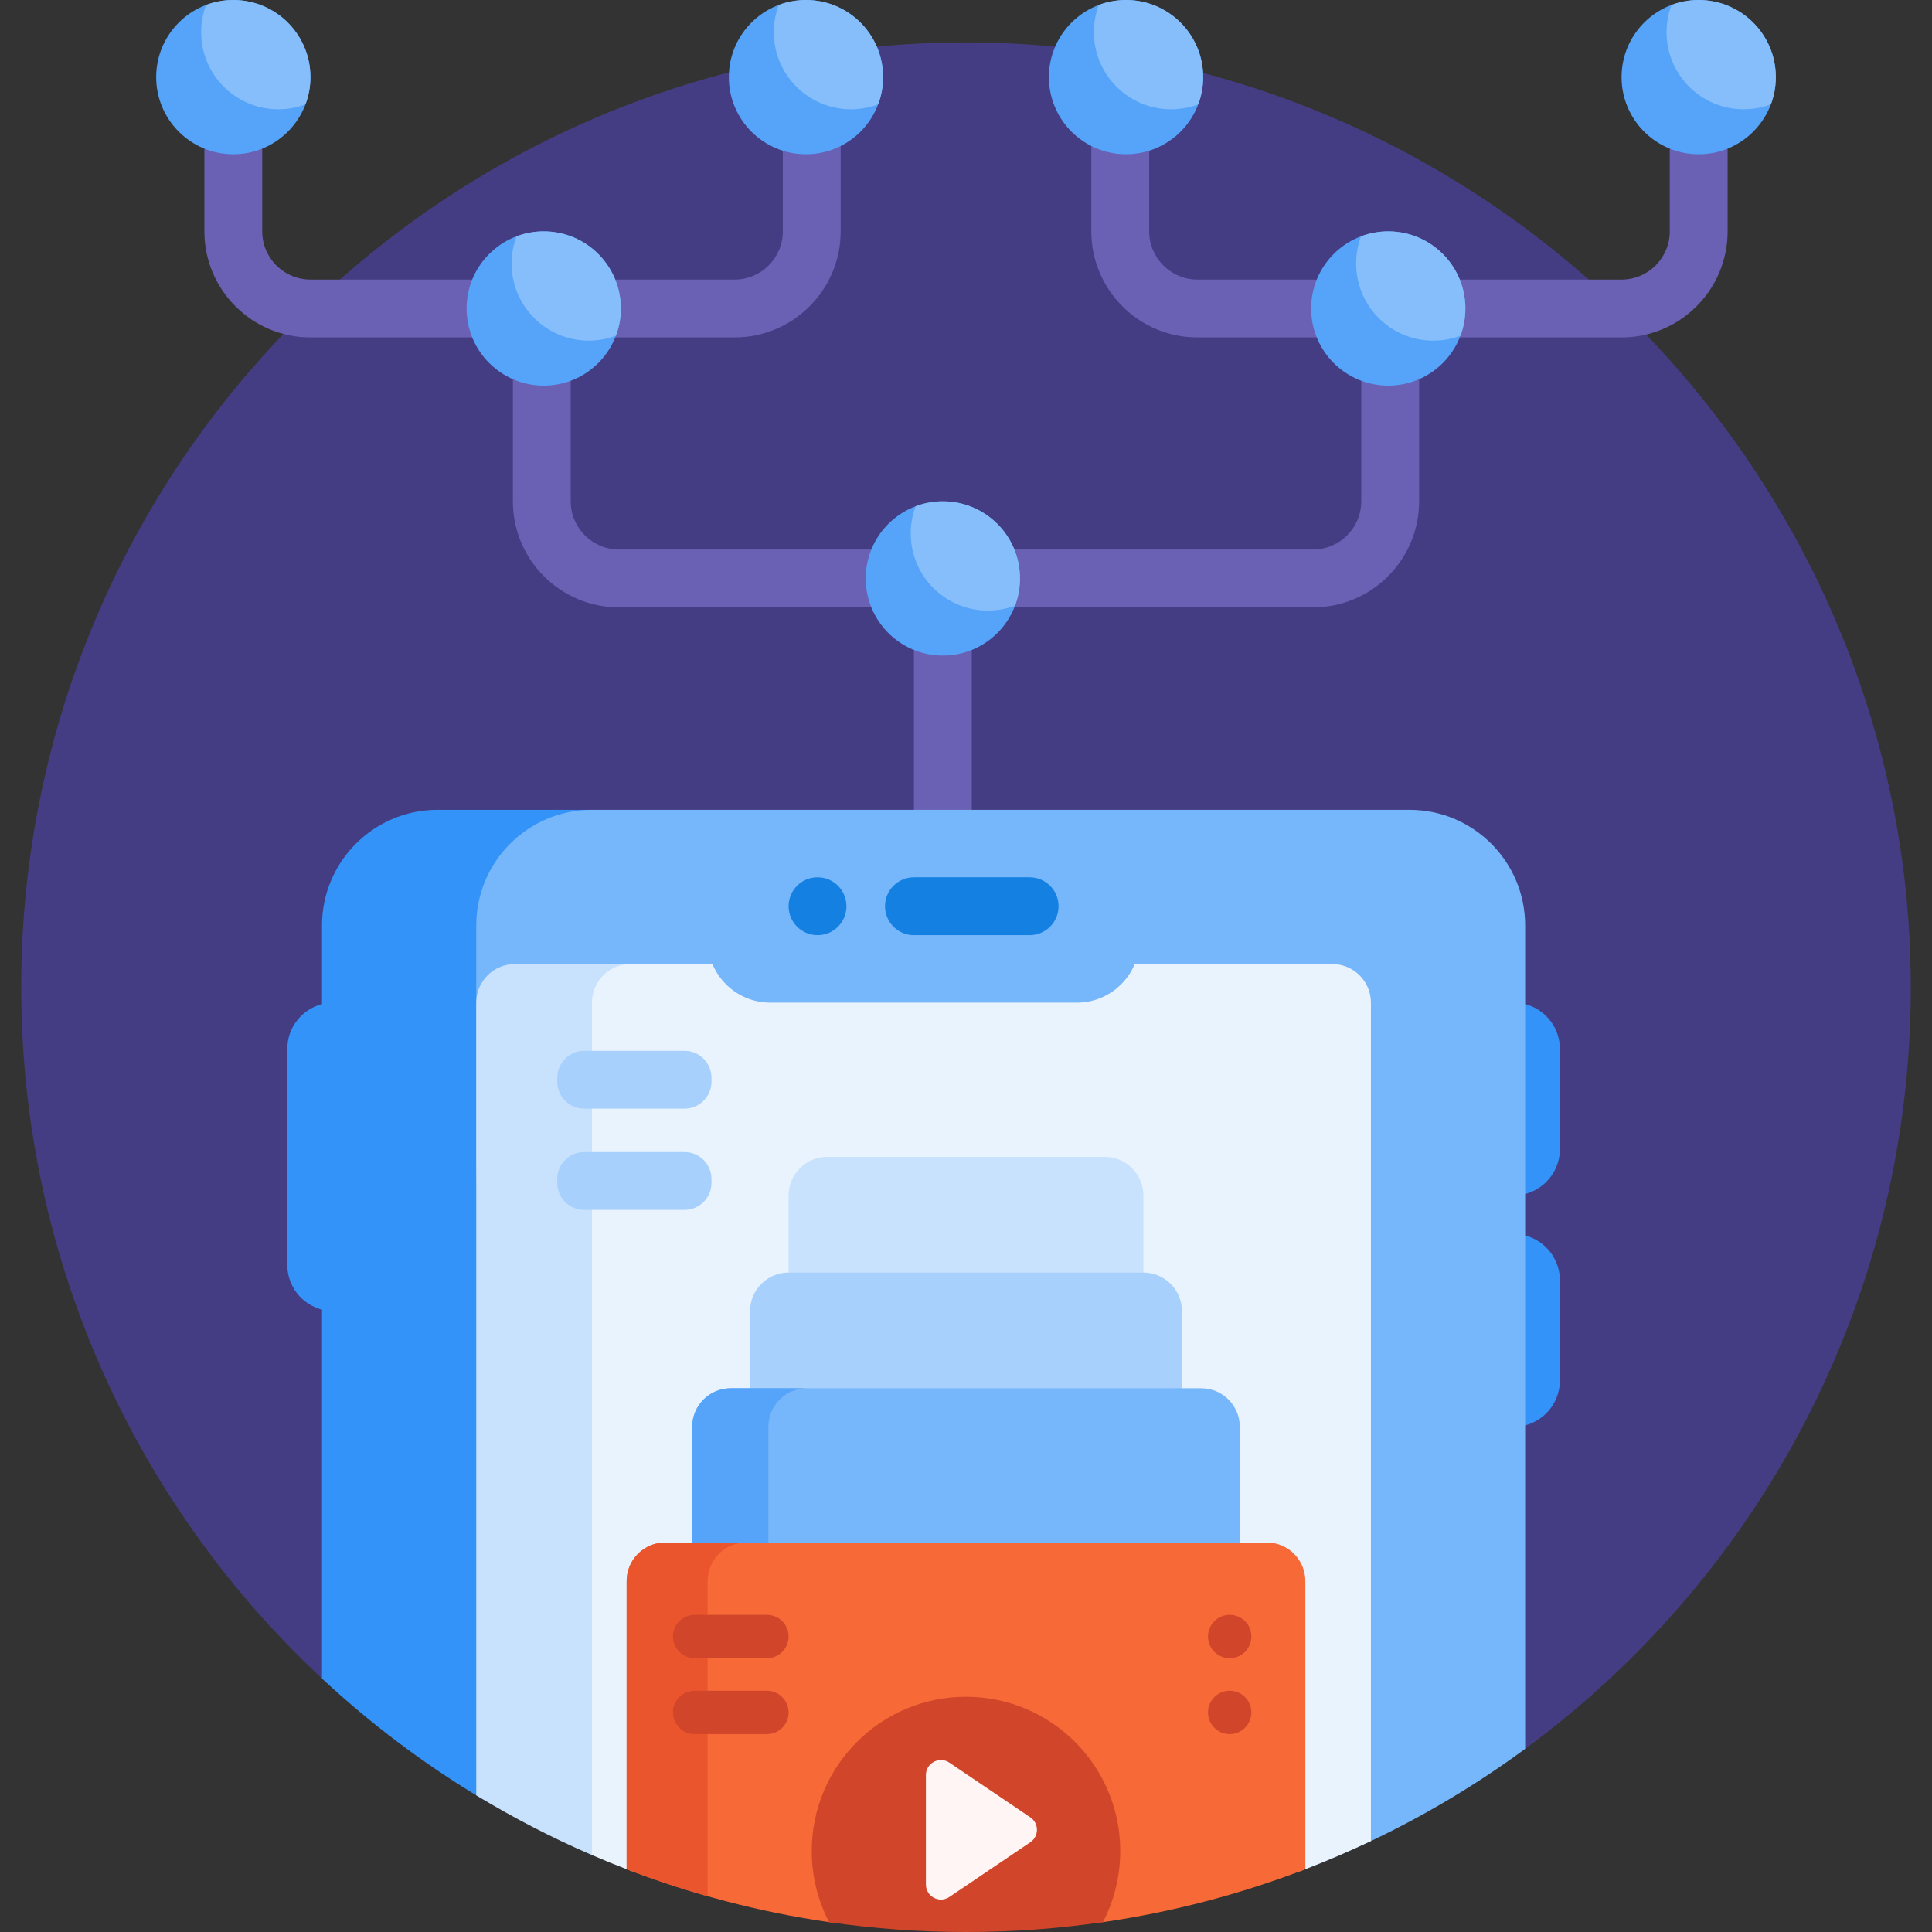 <svg id="Capa_1" enable-background="new 0 0 501 501" height="512" viewBox="0 0 501 501" width="512" xmlns="http://www.w3.org/2000/svg"><rect x="0" y="0" width="501" height="501" fill="#333333" stroke="none"/><g><path d="m5.5 256c0-135.309 109.69-245 244.999-245 134.984 0 246.007 111.898 244.994 246.878-.604 80.402-39.936 151.588-100.266 195.826-7.965 5.84-18.739 5.873-26.725.062-40.421-29.414-90.185-46.766-144.002-46.766-43.764 0-84.848 11.475-120.407 31.58-6.271 3.545-14.09 2.675-19.392-2.202-48.689-44.777-79.201-109.014-79.201-180.378z" fill="#453d83"/><path d="m368 97v33c0 15.163-12.337 27.5-27.5 27.5h-88.5v112.5c0 4.143-3.357 7.5-7.5 7.5s-7.5-3.357-7.5-7.5v-112.5h-76.5c-15.163 0-27.5-12.337-27.5-27.5v-33c0-4.143 3.357-7.5 7.5-7.5s7.5 3.357 7.5 7.5v33c0 6.893 5.607 12.5 12.5 12.5h180c6.893 0 12.5-5.607 12.5-12.5v-33c0-4.143 3.357-7.5 7.5-7.5s7.5 3.357 7.5 7.5zm-150-37v-40c0-4.143-3.357-7.5-7.5-7.5s-7.5 3.357-7.5 7.5v40c0 6.893-5.607 12.5-12.5 12.5h-110c-6.892 0-12.5-5.607-12.5-12.5v-40c0-4.143-3.357-7.5-7.5-7.5s-7.5 3.357-7.5 7.5v40c0 15.163 12.337 27.5 27.5 27.5h110c15.163 0 27.5-12.337 27.5-27.5zm222.5-47.5c-4.143 0-7.5 3.357-7.5 7.5v40c0 6.893-5.607 12.5-12.5 12.5h-110c-6.893 0-12.5-5.607-12.5-12.5v-40c0-4.143-3.357-7.5-7.5-7.5s-7.5 3.357-7.5 7.5v40c0 15.163 12.337 27.5 27.5 27.5h110c15.163 0 27.5-12.337 27.5-27.5v-40c0-4.143-3.357-7.5-7.5-7.5z" fill="#6a61b4"/><path d="m264.5 150c0 11.046-8.954 20-20 20s-20-8.954-20-20 8.954-20 20-20 20 8.954 20 20zm-55.5-150c-11.046 0-20 8.954-20 20s8.954 20 20 20 20-8.954 20-20-8.954-20-20-20zm83 0c-11.046 0-20 8.954-20 20s8.954 20 20 20 20-8.954 20-20-8.954-20-20-20zm-231.5 0c-11.046 0-20 8.954-20 20s8.954 20 20 20 20-8.954 20-20-8.954-20-20-20zm380 0c-11.046 0-20 8.954-20 20s8.954 20 20 20 20-8.954 20-20-8.954-20-20-20zm-80.5 60c-11.046 0-20 8.954-20 20s8.954 20 20 20 20-8.954 20-20-8.954-20-20-20zm-219 0c-11.046 0-20 8.954-20 20s8.954 20 20 20 20-8.954 20-20-8.954-20-20-20z" fill="#55a4f9"/><path d="m460.5 20c0 2.483-.453 4.86-1.28 7.054-2.193.827-4.571 1.28-7.053 1.28-11.046 0-20-8.955-20-20 0-2.483.453-4.86 1.28-7.054 2.193-.827 4.57-1.28 7.053-1.28 11.046 0 20 8.954 20 20zm-216 110c-2.483 0-4.86.453-7.054 1.28-.827 2.193-1.28 4.571-1.28 7.054 0 11.045 8.954 20 20 20 2.483 0 4.86-.453 7.053-1.28.827-2.194 1.28-4.571 1.28-7.054.001-11.046-8.953-20-19.999-20zm115.5-70c-2.483 0-4.86.453-7.054 1.28-.827 2.193-1.28 4.571-1.28 7.054 0 11.045 8.954 20 20 20 2.483 0 4.86-.453 7.053-1.28.828-2.194 1.281-4.571 1.281-7.054 0-11.046-8.954-20-20-20zm-68-60c-2.483 0-4.86.453-7.054 1.28-.827 2.193-1.28 4.571-1.28 7.054 0 11.045 8.954 20 20 20 2.483 0 4.86-.453 7.053-1.28.828-2.194 1.281-4.571 1.281-7.054 0-11.046-8.954-20-20-20zm-231.5 0c-2.483 0-4.86.453-7.054 1.28-.827 2.193-1.28 4.571-1.28 7.054 0 11.045 8.954 20 20 20 2.483 0 4.86-.453 7.053-1.28.828-2.194 1.281-4.571 1.281-7.054 0-11.046-8.954-20-20-20zm80.5 60c-2.483 0-4.86.453-7.054 1.28-.827 2.193-1.28 4.571-1.28 7.054 0 11.045 8.954 20 20 20 2.483 0 4.86-.453 7.053-1.28.828-2.194 1.281-4.571 1.281-7.054 0-11.046-8.954-20-20-20zm68-60c-2.483 0-4.86.453-7.054 1.28-.827 2.193-1.28 4.571-1.28 7.054 0 11.045 8.954 20 20 20 2.483 0 4.86-.453 7.053-1.28.828-2.194 1.281-4.571 1.281-7.054 0-11.046-8.954-20-20-20z" fill="#86befb"/><path d="m404.5 332v26c0 6.627-5.373 12-12 12h-6c-6.627 0-12-5.373-12-12v-26c0-6.627 5.373-12 12-12h6c6.628 0 12 5.373 12 12zm-12-72h-6c-6.627 0-12 5.373-12 12v26c0 6.627 5.373 12 12 12h6c6.627 0 12-5.373 12-12v-26c0-6.627-5.372-12-12-12zm-239.125-50h-39.875c-16.569 0-30 13.431-30 30v20.378c-5.176 1.332-9 6.03-9 11.622v56c0 5.591 3.824 10.29 9 11.622v95.644c12.429 11.584 26.064 21.89 40.696 30.71 21.671 13.063 49.304-2.48 49.304-27.784v-208.067c0-11.115-9.01-20.125-20.125-20.125z" fill="#3493f8"/><path d="m395.5 240v213.504c-12.484 9.181-25.87 17.206-40 23.919-4.309 2.047-11.027 3.735-19.513 5.067-111.729 17.536-212.487-69.653-212.487-182.75v-59.74c0-16.569 13.431-30 30-30h212c16.569 0 30 13.431 30 30z" fill="#76b6fa"/><path d="m184.5 260v210c0 5.523-4.477 10-10 10l-21 1.048c-.003-.001-.006-.003-.01-.004-.087-.039-.175-.077-.263-.114-10.295-4.458-20.223-9.602-29.728-15.375v-205.555c0-5.523 4.477-10 10-10h41c5.524 0 10.001 4.477 10.001 10z" fill="#c8e2fd"/><path d="m355.5 260v217.423c-5.555 2.639-11.224 5.075-17 7.298-27.312 10.515-148.688 10.515-176 0-3.03-1.166-6.03-2.391-9.001-3.673v-221.048c0-5.523 4.477-10 10-10h182c5.524 0 10.001 4.477 10.001 10z" fill="#e9f3fe"/><path d="m286.5 400h-72c-5.523 0-10-4.477-10-10v-80c0-5.523 4.477-10 10-10h72c5.523 0 10 4.477 10 10v80c0 5.523-4.477 10-10 10z" fill="#c8e2fd"/><path d="m296.5 430h-92c-5.523 0-10-4.477-10-10v-80c0-5.523 4.477-10 10-10h92c5.523 0 10 4.477 10 10v80c0 5.523-4.477 10-10 10z" fill="#a7d0fc"/><path d="m311.5 460h-122c-5.523 0-10-4.477-10-10v-80c0-5.523 4.477-10 10-10h122c5.523 0 10 4.477 10 10v80c0 5.523-4.477 10-10 10z" fill="#76b6fa"/><path d="m209.25 460h-19.75c-5.523 0-10-4.477-10-10v-80c0-5.523 4.477-10 10-10h19.75c-5.523 0-10 4.477-10 10v80c0 5.523 4.477 10 10 10z" fill="#55a4f9"/><path d="m338.5 410v74.721c-16.695 6.428-34.272 11.08-52.499 13.726-11.591 1.682-59.411 1.682-71.002 0-18.227-2.646-35.804-7.298-52.499-13.726v-74.721c0-5.523 4.477-10 10-10h156c5.523 0 10 4.477 10 10z" fill="#f76937"/><path d="m183.5 491.726c-7.138-2.025-14.143-4.365-21-7.005v-74.721c0-5.523 4.477-10 10-10h21c-5.523 0-10 4.477-10 10z" fill="#ea552d"/><path d="m313.25 424.375c0-3.106 2.518-5.625 5.625-5.625 3.107 0 5.625 2.519 5.625 5.625s-2.518 5.625-5.625 5.625c-3.107 0-5.625-2.519-5.625-5.625zm-114.375 14.063h-18.75c-3.107 0-5.625 2.519-5.625 5.625s2.518 5.625 5.625 5.625h18.75c3.107 0 5.625-2.519 5.625-5.625s-2.518-5.625-5.625-5.625zm51.625 1.562c-22.091 0-40 17.909-40 40 0 6.653 1.625 12.927 4.499 18.446 11.591 1.683 23.444 2.554 35.501 2.554s23.91-.871 35.501-2.554c2.874-5.52 4.499-11.793 4.499-18.446 0-22.091-17.909-40-40-40zm68.375-1.562c-3.107 0-5.625 2.519-5.625 5.625s2.518 5.625 5.625 5.625c3.107 0 5.625-2.519 5.625-5.625s-2.518-5.625-5.625-5.625zm-120-19.688h-18.75c-3.107 0-5.625 2.519-5.625 5.625s2.518 5.625 5.625 5.625h18.75c3.107 0 5.625-2.519 5.625-5.625s-2.518-5.625-5.625-5.625z" fill="#d1462a"/><path d="m177.5 287.5h-26c-3.866 0-7-3.134-7-7v-1c0-3.866 3.134-7 7-7h26c3.866 0 7 3.134 7 7v1c0 3.866-3.134 7-7 7zm7 19.25v-1c0-3.866-3.134-7-7-7h-26c-3.866 0-7 3.134-7 7v1c0 3.866 3.134 7 7 7h26c3.866 0 7-3.134 7-7z" fill="#a7d0fc"/><path d="m267.18 477.729-20.995 14.192c-2.589 1.75-6.081-.105-6.081-3.229v-28.383c0-3.125 3.492-4.979 6.081-3.229l20.995 14.192c2.287 1.544 2.287 4.912 0 6.457z" fill="#fff5f5"/><path d="m279.25 260h-79.5c-8.975 0-16.25-7.275-16.25-16.25 0-8.975 7.275-16.25 16.25-16.25h79.5c8.975 0 16.25 7.275 16.25 16.25 0 8.975-7.275 16.25-16.25 16.25z" fill="#76b6fa"/><path d="m219.5 235c0 4.142-3.358 7.5-7.5 7.5s-7.5-3.358-7.5-7.5 3.358-7.5 7.5-7.5 7.5 3.358 7.5 7.5zm47.5-7.5h-30c-4.142 0-7.5 3.358-7.5 7.5s3.358 7.5 7.5 7.5h30c4.142 0 7.5-3.358 7.5-7.5s-3.358-7.5-7.5-7.5z" fill="#1380e2"/></g></svg>